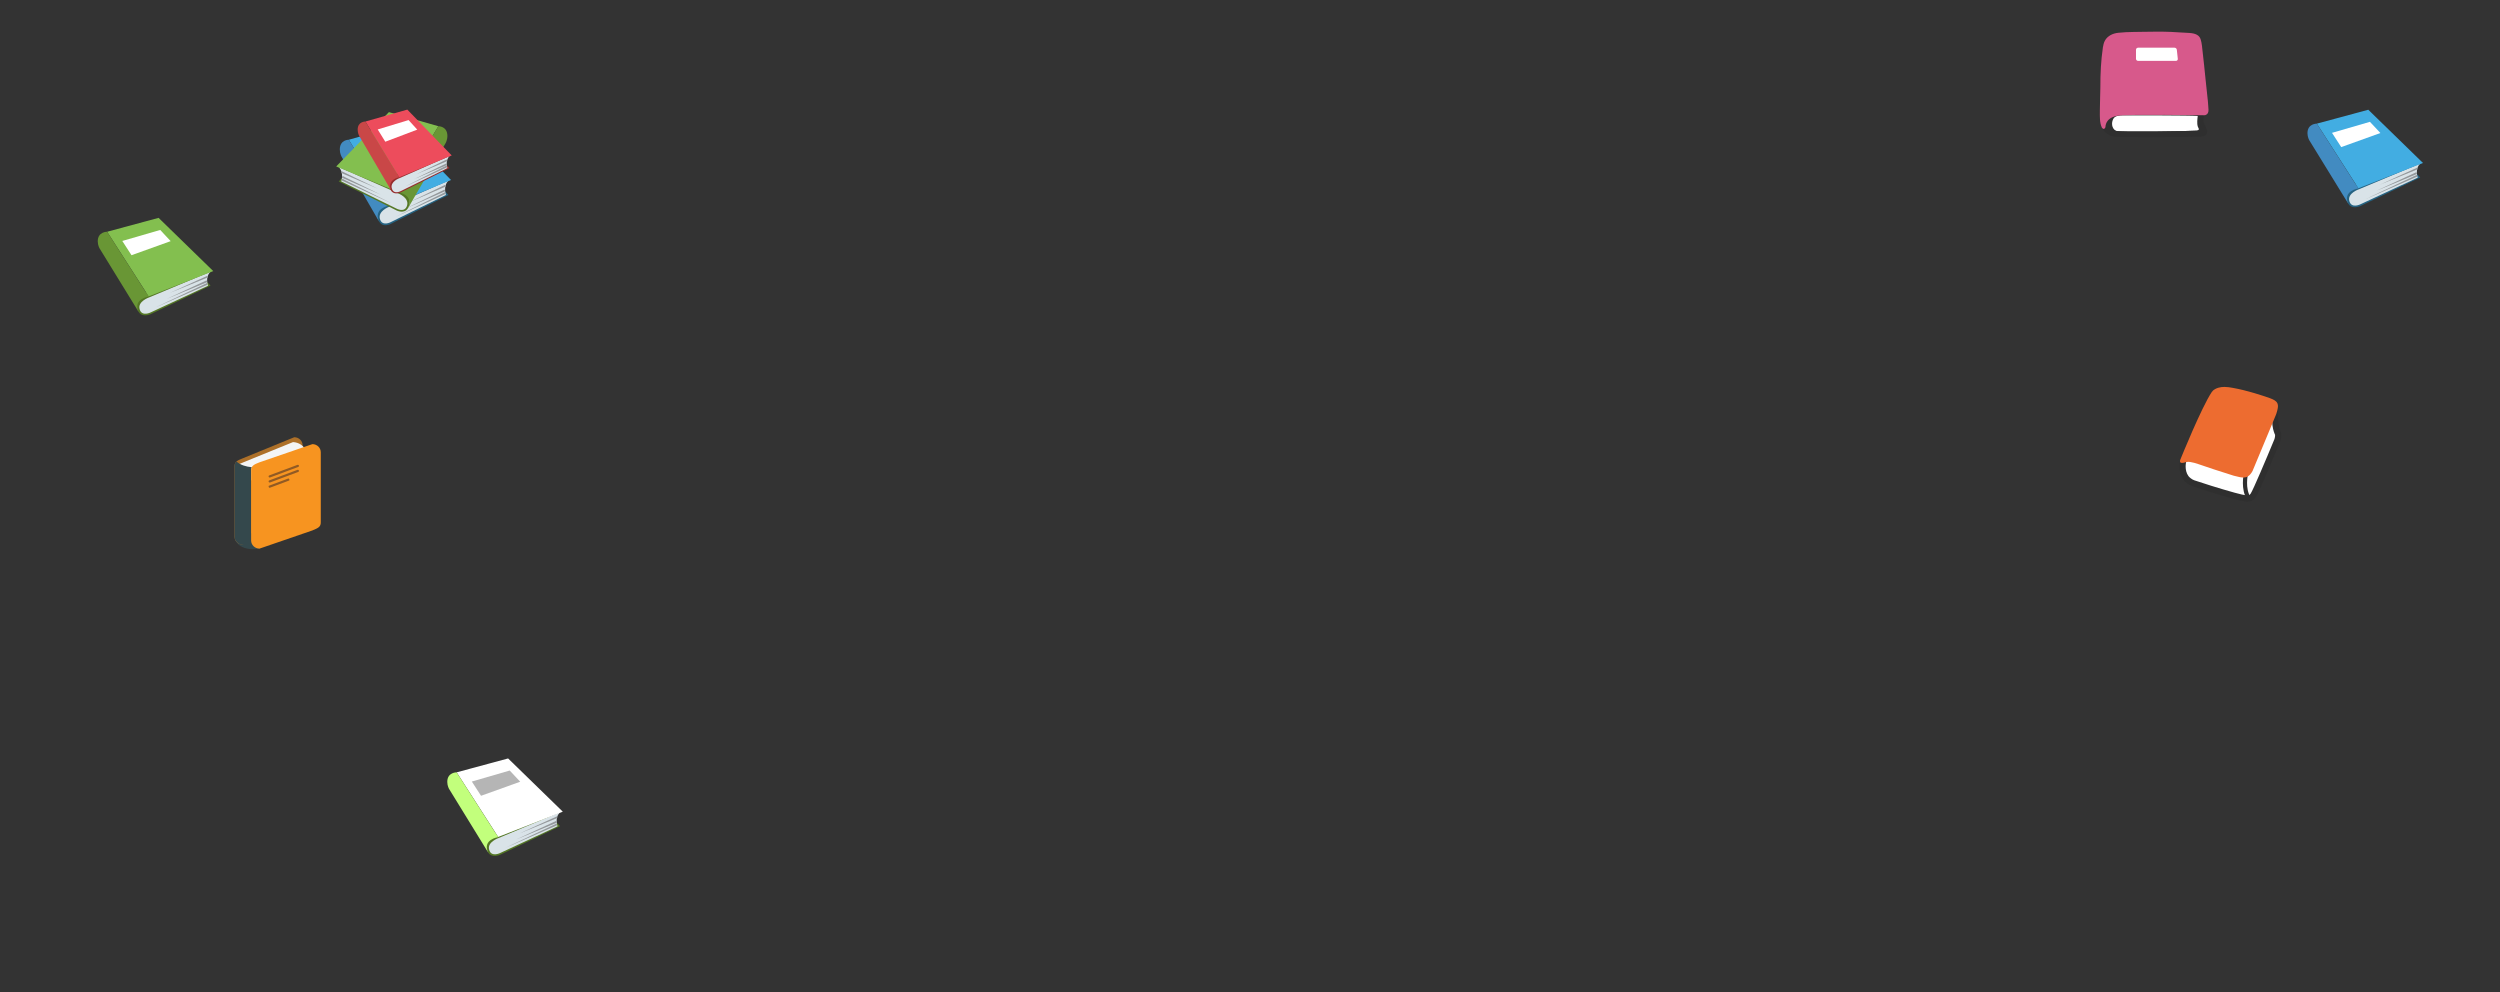 <svg width="1688" height="670" viewBox="0 0 1688 670" fill="none" xmlns="http://www.w3.org/2000/svg">
<rect x="0" y="0" width="1688" height="670" fill="#333333" stroke="none"/>
<path d="M1535.71 274.425C1535.71 274.425 1536.01 283.449 1536.49 287.13C1536.97 290.811 1538.23 293.053 1538.23 293.053C1538.48 295.314 1537.56 297.526 1537.56 297.526C1537.56 297.526 1523.91 330.609 1521.41 334.454C1520.74 335.472 1519.68 336.447 1518.49 336.599C1516.25 336.879 1511.07 335.478 1508.23 334.692C1498.01 331.87 1484.91 327.684 1480.85 326.27C1478.79 325.557 1476.68 323.753 1475.89 322.65C1472.32 317.672 1474.02 311.359 1474.02 311.359L1535.71 274.425Z" fill="white"/>
<path d="M1517.85 338.75C1515.36 338.75 1511.51 337.793 1507.67 336.733C1497.58 333.948 1484.4 329.744 1480.16 328.275C1477.71 327.428 1475.25 325.38 1474.18 323.894C1470.07 318.172 1471.91 311.115 1471.99 310.823C1472.06 310.554 1472.19 310.303 1472.36 310.083C1472.53 309.863 1472.74 309.678 1472.98 309.54C1473.22 309.401 1473.48 309.311 1473.76 309.275C1474.03 309.239 1474.31 309.258 1474.58 309.33C1474.85 309.402 1475.1 309.526 1475.32 309.695C1475.54 309.864 1475.73 310.075 1475.87 310.315C1476 310.556 1476.09 310.821 1476.13 311.096C1476.17 311.372 1476.15 311.651 1476.08 311.919C1476.05 312.023 1474.72 317.385 1477.62 321.432C1478.21 322.26 1479.99 323.747 1481.55 324.284C1485.74 325.74 1498.8 329.902 1508.8 332.663C1510.67 333.174 1516.33 334.74 1518.23 334.509C1518.57 334.466 1519.16 334.04 1519.65 333.308C1521.4 330.609 1530.16 309.957 1535.61 296.728C1535.62 296.715 1536.22 295.198 1536.15 293.644C1535.72 292.736 1534.8 290.518 1534.4 287.416C1533.91 283.675 1533.61 274.875 1533.61 274.504C1533.6 274.226 1533.64 273.95 1533.74 273.69C1533.84 273.431 1533.99 273.193 1534.18 272.99C1534.36 272.787 1534.59 272.624 1534.85 272.51C1535.1 272.395 1535.37 272.331 1535.65 272.322C1536.83 272.243 1537.79 273.2 1537.83 274.364C1537.84 274.455 1538.13 283.328 1538.59 286.868C1539.01 290.043 1540.07 292.023 1540.08 292.042C1540.21 292.285 1540.3 292.56 1540.33 292.834C1540.64 295.552 1539.64 298.068 1539.52 298.349C1538.12 301.755 1525.72 331.73 1523.19 335.624C1522.05 337.379 1520.43 338.5 1518.76 338.714C1518.48 338.732 1518.18 338.75 1517.85 338.75Z" fill="#2F2F2F"/>
<path d="M1518.49 338.013C1518.04 338.013 1517.6 337.794 1517.32 337.391C1512.67 330.511 1514.94 320.091 1515.03 319.652C1515.12 319.287 1515.34 318.97 1515.66 318.77C1515.97 318.57 1516.36 318.504 1516.72 318.586C1517.48 318.757 1517.96 319.506 1517.79 320.268C1517.76 320.365 1515.69 329.945 1519.66 335.813C1520.09 336.459 1519.92 337.336 1519.28 337.769C1519.04 337.934 1518.76 338.013 1518.49 338.013V338.013Z" fill="#2F2F2F"/>
<path d="M1532.65 268.843C1529.17 267.563 1517.12 263.535 1507.71 261.914L1507.21 261.829C1505.76 261.573 1503.94 261.25 1501.95 261.25C1500.5 261.25 1499.2 261.414 1497.97 261.762C1496.5 262.17 1494.52 263.005 1493.41 264.662C1486.49 274.943 1472.65 309.122 1472.07 310.573C1471.87 311.048 1471.87 311.566 1472.02 312.023C1472.05 312.047 1472.05 312.072 1472.07 312.096C1473.11 313.028 1474.59 312.383 1475.74 312.09C1476.09 311.999 1476.47 311.938 1476.84 311.901C1477.06 311.846 1477.29 311.81 1477.57 311.81C1478.37 311.81 1479.35 312.029 1480.37 312.255C1480.76 312.34 1481.16 312.431 1481.55 312.51C1482.29 312.657 1485.75 313.839 1488.81 314.881C1490.96 315.612 1493.21 316.38 1495.06 316.983L1495.89 317.251C1501.75 319.159 1506.81 320.804 1508.21 321.194C1511.29 322.047 1513.31 322.425 1514.79 322.425C1515.31 322.425 1515.77 322.376 1516.18 322.279C1518.72 321.669 1520.1 319.531 1520.93 317.977C1521.08 317.678 1522.66 313.924 1531.64 292.261C1534.19 286.131 1536.22 281.213 1536.39 280.835C1536.79 279.909 1537.28 278.629 1537.59 277.289C1538.06 275.253 1538.35 273.864 1537.74 272.408C1536.98 270.653 1535.09 269.751 1532.65 268.843V268.843Z" fill="#ED6C30"/>
<path d="M1625.03 110.778L1634.17 119.797L1593.59 139.175C1593.59 139.175 1588.23 141.612 1585.67 137.712C1575.67 122.112 1625.03 110.778 1625.03 110.778Z" fill="#256382"/>
<path d="M1592.61 127.841C1592.61 127.841 1584.81 130.522 1586.28 135.762C1587.74 141.125 1593.95 137.834 1593.95 137.834L1632.47 119.919C1632.47 119.919 1630.27 114.191 1634.17 110.412L1592.61 127.841Z" fill="#D9E3E8"/>
<path d="M1599.07 74.094L1636 110.047L1592.37 127.109L1564.34 83.478L1599.07 74.094Z" fill="#42ADE2"/>
<path d="M1600.17 82.259L1607.24 89.816L1580.79 99.322L1574.57 89.694L1600.17 82.259Z" fill="white"/>
<path d="M1632.34 114.312L1606.63 124.794L1631.98 113.216L1632.34 114.312ZM1631.98 117.481L1604.56 128.816L1631.49 116.262L1631.98 117.481ZM1632.22 119.187L1597.24 134.422L1631.73 118.091L1632.22 119.187Z" fill="#94989B"/>
<path d="M1585.67 137.713C1581.4 128.816 1592.37 127.231 1592.37 127.231L1564.34 83.478C1564.34 83.478 1558 83.356 1558 89.938C1558 92.619 1559.22 94.691 1559.22 94.691L1585.67 137.713" fill="#428BC1"/>
<path d="M133.031 183.778L142.172 192.797L101.588 212.175C101.588 212.175 96.225 214.612 93.666 210.712C83.672 195.112 133.031 183.778 133.031 183.778Z" fill="#547725"/>
<path d="M100.612 200.841C100.612 200.841 92.812 203.522 94.275 208.762C95.737 214.125 101.953 210.834 101.953 210.834L140.466 192.919C140.466 192.919 138.272 187.191 142.172 183.412L100.612 200.841Z" fill="#D9E3E8"/>
<path d="M107.072 147.094L144 183.047L100.369 200.109L72.338 156.478L107.072 147.094Z" fill="#83BF4F"/>
<path d="M108.169 155.259L115.237 162.816L88.791 172.322L82.575 162.694L108.169 155.259Z" fill="white"/>
<path d="M140.344 187.312L114.628 197.794L139.978 186.216L140.344 187.312ZM139.978 190.481L112.556 201.816L139.491 189.262L139.978 190.481ZM140.222 192.187L105.244 207.422L139.734 191.091L140.222 192.187Z" fill="#94989B"/>
<path d="M93.666 210.713C89.4 201.816 100.369 200.231 100.369 200.231L72.338 156.478C72.338 156.478 66 156.356 66 162.938C66 165.619 67.219 167.691 67.219 167.691L93.666 210.713" fill="#699635"/>
<path d="M369.031 548.778L378.172 557.797L337.587 577.175C337.587 577.175 332.225 579.613 329.666 575.713C319.672 560.113 369.031 548.778 369.031 548.778Z" fill="#547725"/>
<path d="M336.613 565.841C336.613 565.841 328.813 568.522 330.275 573.762C331.738 579.125 337.953 575.834 337.953 575.834L376.466 557.919C376.466 557.919 374.272 552.191 378.172 548.412L336.613 565.841Z" fill="#D9E3E8"/>
<path d="M343.072 512.094L380 548.047L336.369 565.109L308.338 521.478L343.072 512.094Z" fill="white"/>
<path d="M344.169 520.259L351.238 527.816L324.791 537.322L318.575 527.694L344.169 520.259Z" fill="#B5B5B5"/>
<path d="M376.344 552.313L350.628 562.794L375.978 551.216L376.344 552.313ZM375.978 555.481L348.556 566.816L375.491 554.263L375.978 555.481ZM376.222 557.188L341.244 572.422L375.734 556.091L376.222 557.188Z" fill="#94989B"/>
<path d="M329.666 575.712C325.4 566.816 336.369 565.231 336.369 565.231L308.337 521.478C308.337 521.478 302 521.356 302 527.937C302 530.619 303.219 532.691 303.219 532.691L329.666 575.712" fill="#C2FF7C"/>
<g clip-path="url(#clip0_344_60)">
<path d="M293.909 122.384L302.806 131.647L263.684 151.269C263.684 151.269 258.566 153.828 256.128 149.806C246.378 133.963 293.909 122.384 293.909 122.384" fill="#256382"/>
<path d="M262.588 139.691C262.588 139.691 255.153 142.494 256.494 147.734C257.956 153.219 263.928 149.928 263.928 149.928L301.1 131.647C301.1 131.647 299.028 125.797 302.806 121.897L262.588 139.691" fill="#D9E3E8"/>
<path d="M268.925 84.847L304.512 121.531L262.466 138.959L235.531 94.353L268.925 84.847Z" fill="#42ADE2"/>
<path d="M300.978 125.919L276.116 136.644L300.491 124.822L300.978 125.919ZM300.613 129.088L274.166 140.666L300.125 127.991L300.613 129.088ZM300.856 130.916L267.097 146.394L300.369 129.819L300.856 130.916Z" fill="#94989B"/>
<path d="M256.006 149.684C251.862 140.544 262.466 138.959 262.466 138.959L235.531 94.353C235.531 94.353 229.438 94.231 229.438 100.934C229.438 103.738 230.656 105.809 230.656 105.809L256.006 149.684Z" fill="#428BC1"/>
<path d="M237.603 113.244L228.706 122.506L267.828 142.128C267.828 142.128 272.947 144.688 275.384 140.666C285.134 124.822 237.603 113.244 237.603 113.244" fill="#547725"/>
<path d="M268.803 130.55C268.803 130.55 276.238 133.353 274.897 138.594C273.434 144.078 267.584 140.787 267.584 140.787L230.413 122.506C230.413 122.506 232.484 116.656 228.706 112.756L268.803 130.55Z" fill="#D9E3E8"/>
<path d="M262.588 75.706L227 112.391L269.047 129.819L295.981 85.213L262.588 75.706Z" fill="#83BF4F"/>
<path d="M230.9 115.681L255.275 127.503L230.412 116.778L230.9 115.681ZM231.387 118.85L257.225 131.525L230.778 119.947L231.387 118.85ZM231.144 120.678L264.294 137.253L230.534 121.775L231.144 120.678Z" fill="#94989B"/>
<path d="M275.506 140.544C279.65 131.403 269.047 129.819 269.047 129.819L295.981 85.213C295.981 85.213 302.075 85.091 302.075 91.794C302.075 94.597 300.856 96.669 300.856 96.669L275.506 140.544Z" fill="#699635"/>
<path d="M296.103 105.688L303.538 113.488L270.509 129.941C270.509 129.941 266.122 132.013 264.05 128.722C256.006 115.438 296.103 105.688 296.103 105.688Z" fill="#962C2C"/>
<path d="M269.656 120.313C269.656 120.313 263.319 122.628 264.538 127.138C265.756 131.769 270.753 128.966 270.753 128.966L302.075 113.488C302.075 113.488 300.369 108.613 303.538 105.322L269.656 120.313Z" fill="#D9E3E8"/>
<path d="M275.019 74L305 104.956L269.534 119.703L246.744 82.044L275.019 74Z" fill="#ED4C5C"/>
<path d="M275.872 81.069L281.722 87.528L260.15 95.694L255.031 87.406L275.872 81.069Z" fill="white"/>
<path d="M302.075 108.734L281.113 117.631L301.588 107.637L302.075 108.734ZM301.831 111.416L279.406 121.044L301.344 110.319L301.831 111.416ZM302.075 112.878L273.556 125.919L301.466 111.781L302.075 112.878Z" fill="#94989B"/>
<path d="M264.172 128.722C260.759 121.044 269.656 119.703 269.656 119.703L246.744 82.044C246.744 82.044 241.503 81.922 241.503 87.528C241.503 89.844 242.478 91.672 242.478 91.672L264.172 128.722Z" fill="#C94747"/>
</g>
<path d="M158.566 364.048C158.566 364.048 160.86 372.614 175.23 370.422L177.668 364.691L173.535 360.334L162.097 356.672L158.564 364.048" fill="#34484C"/>
<path d="M204.341 347.998C204.341 351.03 202.735 351.83 198.671 353.491L163.982 367.699C160.85 367.698 158.312 365.24 158.312 362.204V314.926C158.312 311.888 160.155 310.877 163.982 309.427L198.67 295.219C201.805 295.219 204.34 297.684 204.34 300.718V347.998" fill="#AD7029"/>
<path d="M161.464 367.119C161.464 367.119 174.465 370.736 175.229 370.423C175.983 370.113 174.743 364.957 174.743 364.957L170.041 360.045L165.658 359.848L164.889 360.907L161.464 367.119Z" fill="#34484C"/>
<path d="M197.857 298.494L159.372 314.174L161.177 324.22L166.903 324.778L186.026 321.794L197.911 315.751L206.662 304.131C204.748 300.807 201.94 298.747 197.857 298.494" fill="#F4F5F5"/>
<path d="M169.565 317.65C169.565 316.769 169.729 316.067 170.042 315.468C166.104 315.11 162.383 314.006 159.67 311.635C158.767 312.44 158.323 313.437 158.323 314.925V362.201C158.323 365.236 160.868 367.697 163.996 367.697L169.593 365.407C169.592 365.244 169.566 365.09 169.566 364.926V317.65" fill="#34484C"/>
<path d="M216.592 352.655C216.592 355.691 214.981 356.488 210.923 358.151L175.226 370.424C172.094 370.424 169.552 367.964 169.552 364.928V317.65C169.552 314.615 171.395 313.606 175.226 312.148L210.923 299.879C214.052 299.879 216.592 302.341 216.592 305.378V352.655" fill="#F79420"/>
<path d="M201.811 314.308C201.847 314.4 201.864 314.498 201.861 314.597C201.858 314.696 201.835 314.793 201.794 314.883C201.753 314.973 201.694 315.053 201.621 315.12C201.548 315.187 201.463 315.238 201.37 315.271L182.388 322.375C182.199 322.446 181.991 322.441 181.806 322.361C181.621 322.282 181.474 322.134 181.396 321.948C181.359 321.857 181.342 321.758 181.345 321.66C181.347 321.561 181.37 321.464 181.411 321.374C181.452 321.284 181.51 321.204 181.583 321.137C181.656 321.07 181.741 321.019 181.834 320.986L200.819 313.883C201.007 313.812 201.216 313.816 201.401 313.896C201.586 313.976 201.733 314.125 201.811 314.311M201.811 317.689C201.847 317.781 201.864 317.879 201.861 317.978C201.858 318.077 201.835 318.174 201.794 318.264C201.753 318.354 201.694 318.434 201.621 318.501C201.548 318.567 201.463 318.619 201.37 318.652L182.388 325.744C182.199 325.816 181.99 325.812 181.805 325.732C181.62 325.652 181.473 325.503 181.396 325.317C181.36 325.226 181.344 325.128 181.347 325.03C181.35 324.932 181.373 324.836 181.414 324.746C181.455 324.657 181.513 324.577 181.585 324.511C181.657 324.445 181.742 324.393 181.834 324.36L200.819 317.256C201.007 317.184 201.216 317.189 201.401 317.268C201.587 317.348 201.733 317.497 201.811 317.683M195.359 323.611C195.511 323.996 195.419 324.387 195.148 324.488L182.184 329.338C181.914 329.435 181.572 329.207 181.418 328.826C181.266 328.443 181.363 328.048 181.633 327.946L194.597 323.099C194.863 323.001 195.205 323.228 195.359 323.611" fill="#905A24"/>
<path d="M1483.63 88.213C1481.85 88.481 1430.88 89.369 1428.74 88.325C1425.88 86.938 1425.41 83.031 1426.89 80.275C1428.11 78.013 1431.22 77.956 1433.38 77.919C1436.64 77.862 1480.56 77.888 1483.34 78.287C1483.96 78.381 1484.46 78.294 1484.58 79.006C1484.72 79.856 1484.35 80.906 1484.32 81.775C1484.27 82.825 1484.42 83.862 1484.55 84.9C1484.63 85.644 1485.12 86.55 1485.06 87.287C1485 87.994 1484.22 88.125 1483.63 88.213V88.213Z" fill="white"/>
<path d="M1491.03 71.875C1490.89 70.656 1490.89 69.406 1490.75 68.175C1490.21 63.406 1489.72 58.638 1489.23 53.869C1488.58 47.481 1487.94 41.1 1487.19 34.725C1486.87 31.994 1486.72 29.188 1485.87 26.556C1484.39 21.981 1478.91 22.356 1475.04 22.069C1468.71 21.6 1462.44 21.35 1456.08 21.381C1452.47 21.4 1448.86 21.444 1445.25 21.512C1441.96 21.575 1438.66 21.594 1435.36 21.738C1433.71 21.812 1432.04 21.988 1430.39 22.131C1426.73 22.456 1423.05 24.144 1421.26 27.394C1420.47 28.837 1420.09 30.506 1419.85 32.119C1419.19 36.531 1418.79 40.975 1418.51 45.425C1418.21 49.856 1418.18 54.294 1418.16 58.731C1418.14 64.094 1417.82 69.45 1417.82 74.806C1417.82 80.1 1417.39 85.819 1421.83 89.638C1423.33 90.919 1425.06 91.681 1426.9 92.15C1429.97 92.938 1478.94 92.544 1482.13 92.356C1484.89 92.194 1490.02 92.969 1490.31 88.95C1490.4 87.669 1489.6 86.381 1489.02 85.281C1488.41 84.131 1487.9 82.875 1487.83 81.562C1487.77 80.294 1488.14 79.056 1488.3 77.812C1489.32 77.85 1490.31 77.181 1490.79 76.312C1491.39 75.219 1491.18 73.094 1491.03 71.875V71.875ZM1483.2 88.213C1481.43 88.481 1430.45 89.369 1428.31 88.325C1425.45 86.938 1424.98 83.031 1426.47 80.275C1427.68 78.013 1430.79 77.25 1432.95 77.213C1436.22 77.156 1480.35 75.475 1483.13 75.875C1483.53 75.931 1484.06 75.888 1484.28 76.3C1484.41 76.544 1484.4 76.775 1484.31 77.019C1483.98 77.931 1483.81 78.894 1483.73 79.856C1483.63 81.138 1483.5 82.425 1483.62 83.713C1483.68 84.381 1483.8 85.037 1484.03 85.675C1484.21 86.188 1484.69 86.737 1484.63 87.294C1484.56 87.994 1483.79 88.125 1483.2 88.213V88.213ZM1485.73 71.35C1485.71 71.562 1485.67 71.763 1485.6 71.95C1485.02 73.388 1481.14 72.531 1480 72.513L1471.16 72.362C1467.53 72.3 1463.9 72.244 1460.26 72.181C1456.54 72.125 1452.83 72.062 1449.12 72.006C1445.94 71.956 1442.77 71.912 1439.6 71.862C1437.57 71.831 1435.55 71.806 1433.53 71.787C1433.26 71.781 1432.99 71.781 1432.72 71.781C1427.78 71.781 1425.23 74.525 1425.23 74.525C1425.07 74.862 1425.05 75.681 1424.62 75.825C1424.16 75.981 1423.98 75.35 1423.88 75.006C1423.66 74.169 1423.72 73.231 1423.73 72.375C1423.75 70.806 1423.86 69.25 1423.88 67.681C1423.97 62.663 1424.15 57.65 1424.33 52.638C1424.52 47.581 1424.74 42.531 1424.98 37.481C1425.07 35.606 1425.16 33.737 1425.26 31.869C1425.4 29.488 1425.26 27.363 1427.79 26.369C1434.38 23.781 1442.45 24.625 1449.41 24.512C1456.05 24.413 1462.67 25.056 1469.3 25.231C1471.37 25.288 1473.43 25.644 1475.53 25.675C1477.55 25.7 1479.79 25.875 1481.23 27.469C1481.97 28.288 1482.36 29.331 1482.55 30.4C1482.74 31.506 1483.08 32.556 1483.2 33.694C1483.88 39.987 1484.25 46.306 1484.71 52.619C1484.92 55.413 1485.14 58.2 1485.42 60.981C1485.75 64.362 1486.01 67.969 1485.73 71.35V71.35Z" fill="#2F2F2F"/>
<path d="M1419.29 86.287C1420.8 88.156 1421.56 85.912 1421.56 85.912C1421.94 78.431 1430.65 78.056 1430.65 78.056C1435.76 77.119 1488.3 77.812 1488.3 77.812C1489.32 77.85 1490.31 77.181 1490.79 76.312C1491.39 75.213 1491.18 73.088 1491.03 71.869C1490.89 70.65 1490.89 69.4 1490.75 68.169C1490.21 63.4 1489.72 58.631 1489.23 53.862C1488.58 47.475 1487.94 41.094 1487.19 34.719C1486.87 31.988 1486.72 29.181 1485.87 26.55C1484.39 21.975 1478.91 22.35 1475.04 22.063C1468.71 21.594 1462.44 21.344 1456.08 21.375C1452.47 21.394 1448.86 21.438 1445.25 21.506C1441.96 21.569 1438.66 21.588 1435.36 21.731C1433.71 21.806 1432.04 21.981 1430.39 22.125C1426.73 22.45 1423.05 24.138 1421.26 27.388C1420.47 28.831 1420.09 30.5 1419.85 32.113C1419.19 36.531 1418.79 40.975 1418.51 45.425C1418.21 49.856 1418.18 54.294 1418.16 58.731C1418.14 64.094 1417.82 69.45 1417.82 74.806C1417.82 78.725 1417.59 82.869 1419.26 86.312L1419.29 86.287V86.287Z" fill="#D7598B"/>
<path d="M1470.45 39.725C1470.53 40.481 1469.97 41.1 1469.2 41.1H1443.62C1442.86 41.1 1442.22 40.475 1442.22 39.719V33.587C1442.22 32.825 1442.86 32.206 1443.62 32.206H1468.24C1469.01 32.206 1469.71 32.825 1469.79 33.581L1470.45 39.725Z" fill="white"/>
<defs>
<clipPath id="clip0_344_60">
<rect width="78" height="78" fill="white" transform="translate(227 74)"/>
</clipPath>
</defs>
</svg>
